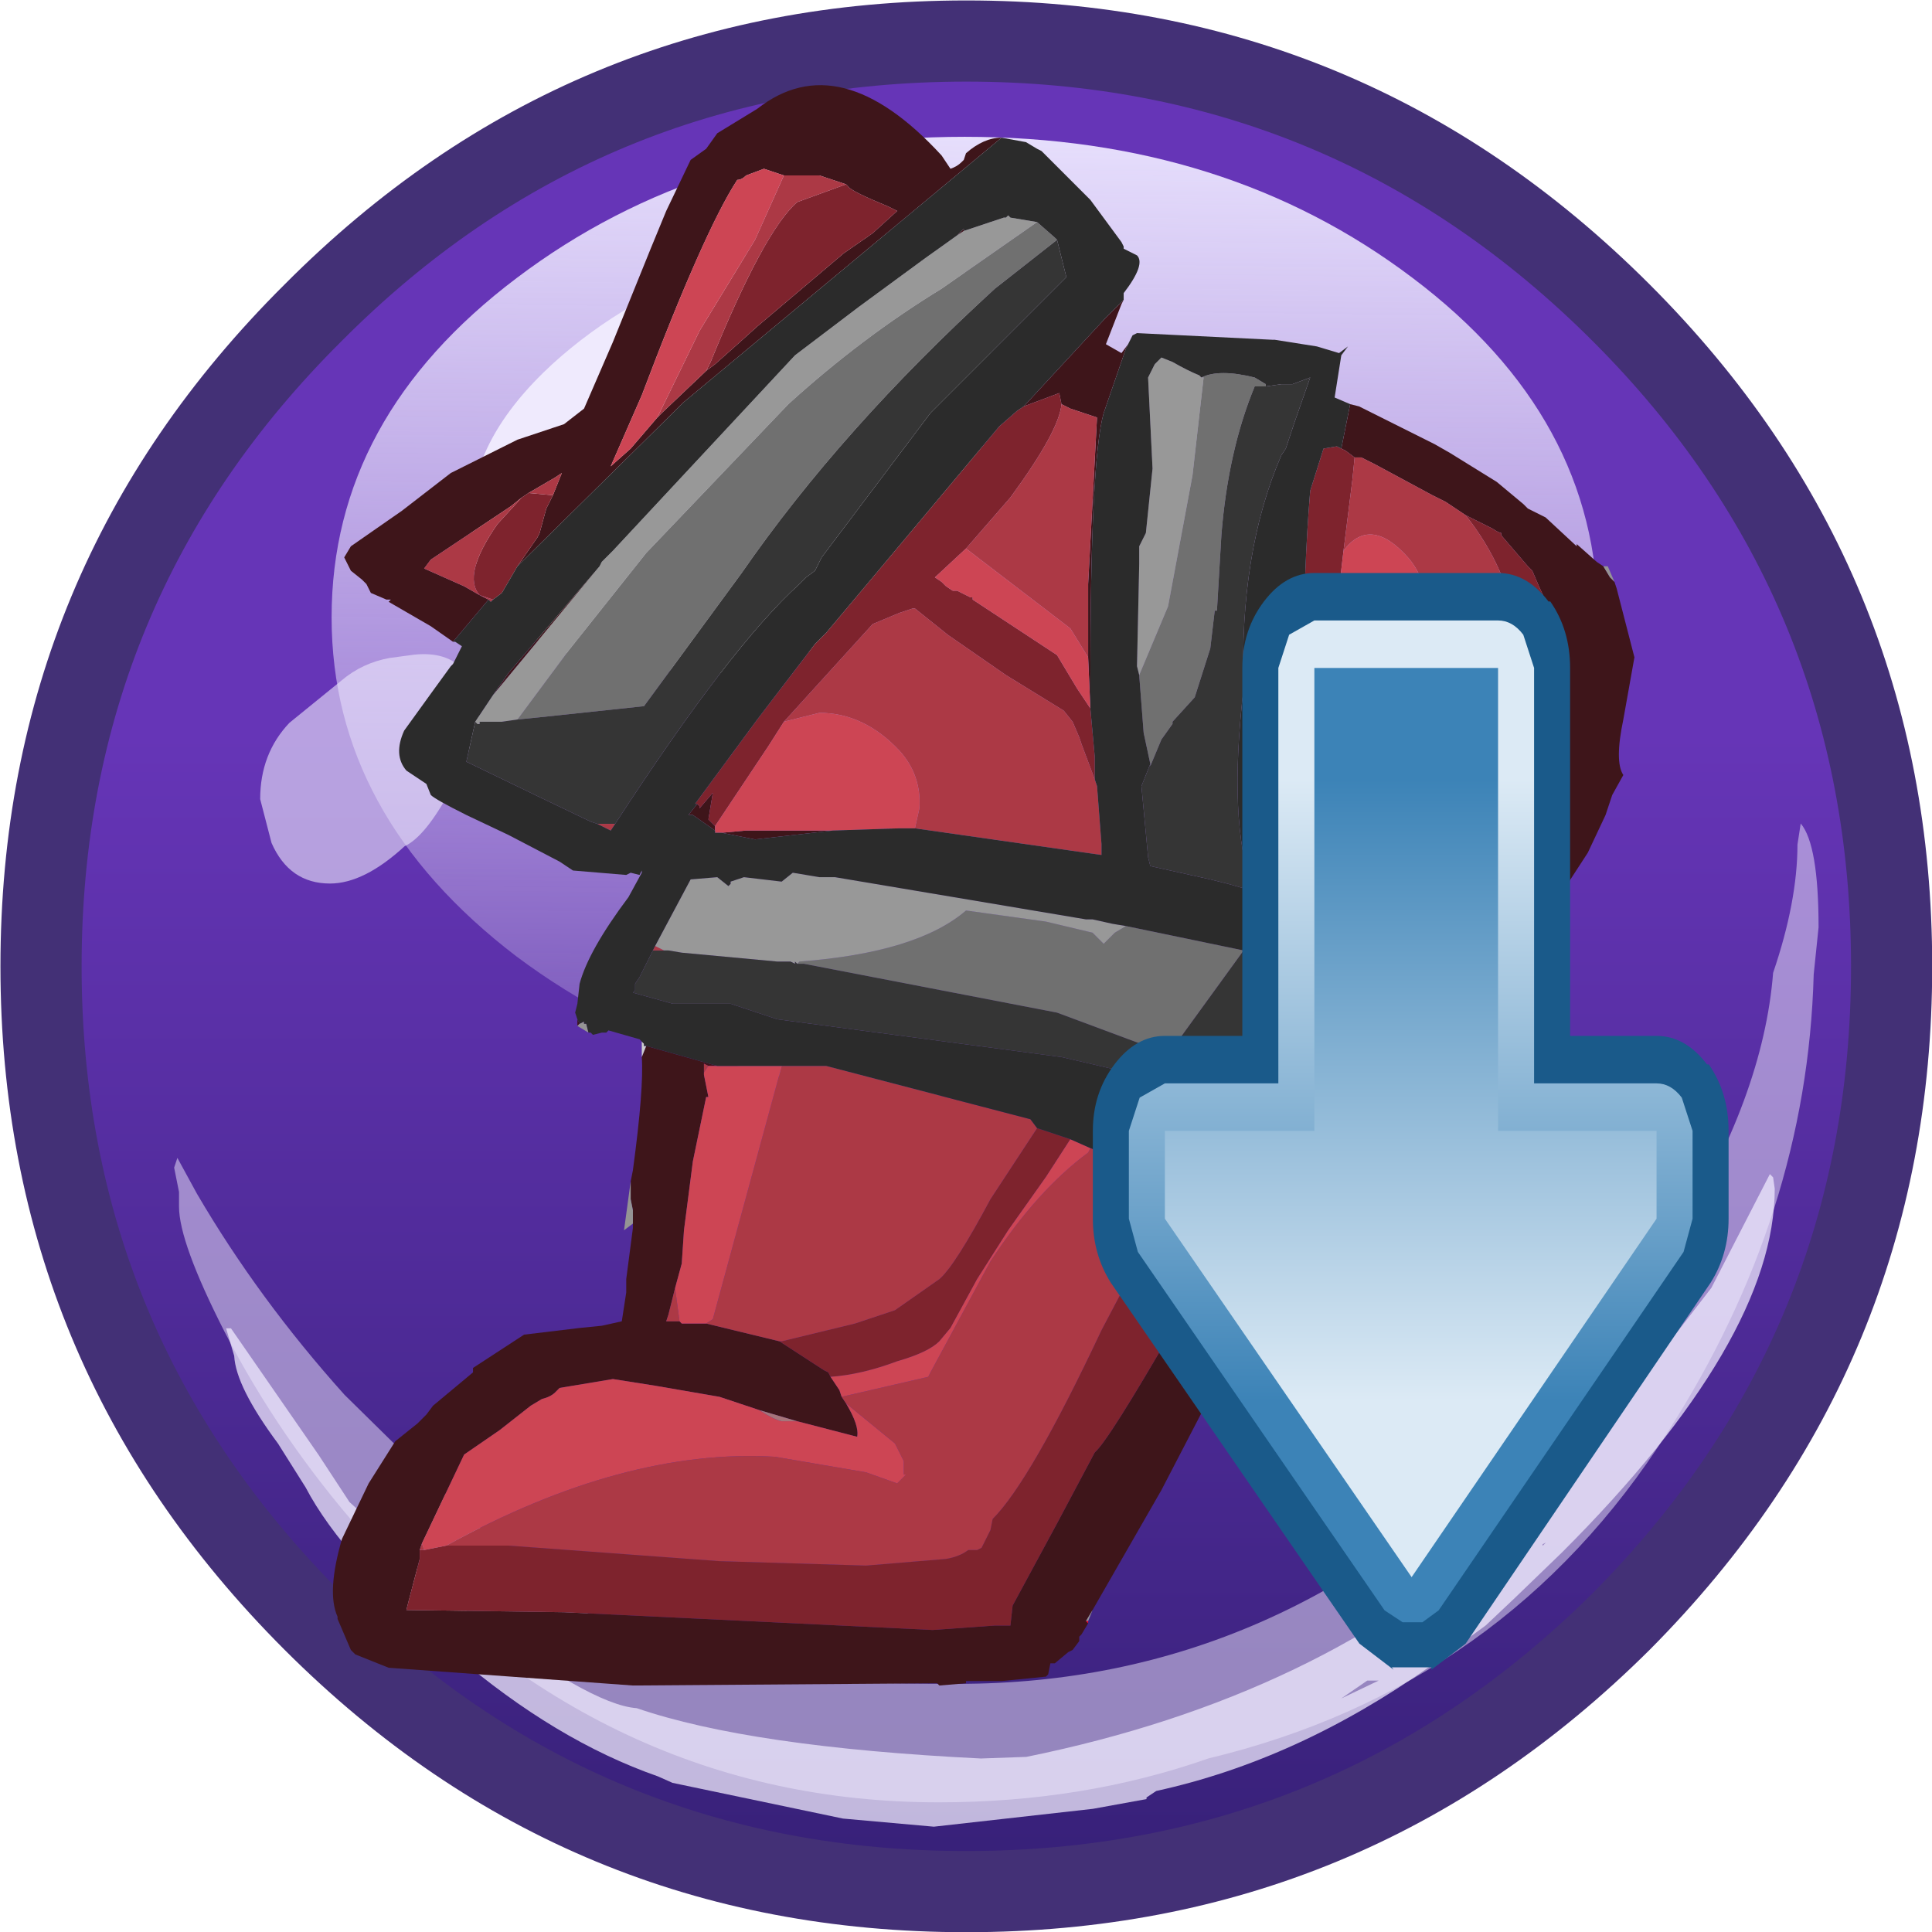 <?xml version="1.0" encoding="UTF-8" standalone="no"?>
<svg xmlns:ffdec="https://www.free-decompiler.com/flash" xmlns:xlink="http://www.w3.org/1999/xlink" ffdec:objectType="frame" height="43.5px" width="43.5px" xmlns="http://www.w3.org/2000/svg">
  <g transform="matrix(1.0, 0.0, 0.0, 1.0, 0.0, 0.0)">
    <filter id="filter0">
      <feColorMatrix in="SourceGraphic" result="filterResult0" type="matrix" values="0.309 0.609 0.082 0.0 0.157 0.309 0.609 0.082 0.0 0.157 0.309 0.609 0.082 0.0 0.157 0.0 0.0 0.0 1.0 0.0"/>
    </filter>
    <use ffdec:characterId="42" filter="url(#filter0)" height="59.5" transform="matrix(0.731, 0.0, 0.0, 0.731, 0.01, 0.01)" width="59.5" xlink:href="#sprite0"/>
    <filter id="filter2">
      <feColorMatrix in="SourceGraphic" result="filterResult2" type="matrix" values="0 0 0 0 0.4,0 0 0 0 0.4,0 0 0 0 0.4,0 0 0 1 0"/>
      <feConvolveMatrix divisor="16.0" in="filterResult2" kernelMatrix="1 1 1 1 1 1 1 1 1 1 1 1 1 1 1 1" order="4 4" result="filterResult3"/>
      <feComposite in="SourceGraphic" in2="filterResult3" operator="over" result="filterResult4"/>
    </filter>
    <use ffdec:characterId="105" filter="url(#filter2)" height="36.05" transform="matrix(1.0, 0.0, 0.0, 1.0, 7.5, 1.9)" width="31.4" xlink:href="#sprite1"/>
  </g>
  <defs>
    <g id="sprite0" transform="matrix(1.0, 0.0, 0.0, 1.0, 29.75, 29.75)">
      <use ffdec:characterId="41" height="59.5" transform="matrix(1.0, 0.0, 0.0, 1.0, -29.75, -29.75)" width="59.5" xlink:href="#shape0"/>
    </g>
    <g id="shape0" transform="matrix(1.0, 0.0, 0.0, 1.0, 29.75, 29.75)">
      <path d="M20.15 -20.15 Q28.5 -11.8 28.5 0.0 28.5 11.8 20.15 20.15 11.8 28.5 0.0 28.5 -11.8 28.5 -20.15 20.15 -28.5 11.8 -28.5 0.0 -28.5 -11.8 -20.15 -20.15 -11.8 -28.5 0.0 -28.5 11.8 -28.5 20.15 -20.15" fill="url(#gradient0)" fill-rule="evenodd" stroke="none"/>
      <path d="M-8.7 18.5 L-8.7 18.55 -9.0 18.45 -8.7 18.5 M-14.95 13.2 L-14.7 13.4 -15.05 13.15 -14.95 13.2" fill="#eafbfd" fill-rule="evenodd" stroke="none"/>
      <path d="M25.7 -4.4 Q26.25 -3.75 26.25 -1.2 L26.1 0.25 Q25.9 7.65 21.6 14.35 16.6 22.2 7.45 24.4 3.6 25.75 -0.85 25.75 -11.15 25.75 -18.6 17.45 -21.15 14.55 -22.85 11.25 -24.25 8.5 -24.25 7.4 L-24.25 6.95 -24.4 6.2 -24.3 5.9 -23.7 7.0 Q-21.8 10.25 -19.15 13.2 L-16.1 16.2 -15.8 16.5 Q-11.45 20.8 -8.4 21.3 L-8.3 21.35 Q-7.15 22.1 -0.25 22.1 9.7 22.1 17.1 14.5 20.35 11.15 21.85 8.35 24.55 4.0 24.85 0.2 25.6 -2.0 25.6 -3.75 L25.7 -4.4" fill="#efeafd" fill-opacity="0.498" fill-rule="evenodd" stroke="none"/>
      <path d="M22.95 9.9 L24.75 6.4 24.85 6.5 24.9 6.85 Q24.9 11.5 18.35 18.05 L16.9 19.45 16.0 20.3 14.3 21.55 Q10.2 24.45 5.85 25.4 L5.55 25.6 5.55 25.65 3.9 25.95 -1.0 26.5 -3.8 26.25 -9.05 25.15 -9.5 24.95 Q-12.65 23.85 -15.75 21.2 -19.2 18.25 -20.35 16.05 L-21.2 14.7 Q-22.5 12.95 -22.55 12.0 L-22.8 11.15 -22.65 11.15 -19.95 15.05 -19.0 16.5 -17.85 17.55 -15.7 19.8 -15.5 19.85 -15.4 19.85 Q-11.6 22.75 -10.15 22.85 -6.65 24.05 0.45 24.4 L1.85 24.35 Q10.95 22.5 16.65 17.25 18.6 15.5 20.75 12.75 L22.95 9.9 M17.75 17.85 L17.85 17.75 17.75 17.8 17.75 17.85 M12.7 22.0 L12.35 22.0 11.55 22.55 12.7 22.0" fill="#efeafd" fill-opacity="0.749" fill-rule="evenodd" stroke="none"/>
      <path d="M19.45 -10.75 Q19.45 -4.65 13.75 -0.3 8.0 4.0 -0.05 4.0 -8.1 4.0 -13.85 -0.3 -19.55 -4.65 -19.55 -10.75 -19.55 -16.9 -13.85 -21.2 -8.1 -25.55 -0.05 -25.55 8.0 -25.55 13.75 -21.2 19.45 -16.9 19.45 -10.75" fill="url(#gradient1)" fill-rule="evenodd" stroke="none"/>
      <path d="M0.85 -18.0 Q0.85 -15.85 -1.1 -13.0 -3.8 -9.0 -8.25 -9.0 L-11.55 -9.45 Q-13.75 -9.9 -14.7 -11.5 -15.35 -12.65 -15.25 -13.85 -15.25 -16.25 -12.75 -18.55 -10.5 -20.6 -7.25 -21.75 -4.0 -22.85 -1.75 -22.3 0.7 -21.65 0.75 -19.1 L0.85 -18.0" fill="#efeafd" fill-rule="evenodd" stroke="none"/>
      <path d="M-20.85 -7.5 L-19.25 -8.8 Q-18.6 -9.35 -17.75 -9.5 L-17.0 -9.6 Q-15.0 -9.8 -15.0 -7.35 L-15.85 -5.5 Q-16.65 -4.0 -17.3 -3.7 -18.55 -2.55 -19.6 -2.55 -20.85 -2.55 -21.4 -3.8 L-21.75 -5.15 Q-21.75 -6.55 -20.85 -7.5" fill="#efeafd" fill-opacity="0.6" fill-rule="evenodd" stroke="none"/>
      <path d="M19.3 -19.25 Q11.3 -27.25 0.0 -27.25 -11.3 -27.25 -19.25 -19.25 -27.25 -11.3 -27.25 0.0 -27.25 11.3 -19.25 19.3 -11.3 27.25 0.0 27.25 11.3 27.25 19.3 19.3 27.25 11.3 27.25 0.0 27.25 -11.3 19.3 -19.25 M0.0 -29.75 Q12.3 -29.75 21.05 -21.0 29.75 -12.3 29.75 0.0 29.75 12.3 21.05 21.05 12.3 29.75 0.0 29.75 -12.3 29.75 -21.0 21.05 -29.75 12.3 -29.75 0.0 -29.75 -12.3 -21.0 -21.0 -12.3 -29.75 0.0 -29.75" fill="#433076" fill-rule="evenodd" stroke="none"/>
    </g>
    <linearGradient gradientTransform="matrix(0.0, 0.035, -0.035, 0.0, 0.0, 0.0)" gradientUnits="userSpaceOnUse" id="gradient0" spreadMethod="pad" x1="-819.2" x2="819.2">
      <stop offset="0.376" stop-color="#6635b7"/>
      <stop offset="1.0" stop-color="#362077"/>
    </linearGradient>
    <linearGradient gradientTransform="matrix(-2.0E-4, 0.018, -0.018, -2.0E-4, -0.05, -10.75)" gradientUnits="userSpaceOnUse" id="gradient1" spreadMethod="pad" x1="-819.2" x2="819.2">
      <stop offset="0.0" stop-color="#e6defc"/>
      <stop offset="1.0" stop-color="#e6defc" stop-opacity="0.2"/>
    </linearGradient>
    <g id="sprite1" transform="matrix(1.0, 0.0, 0.0, 1.0, 16.45, 37.25)">
      <use ffdec:characterId="104" height="36.05" transform="matrix(1.0, 0.0, 0.0, 1.0, -16.45, -37.25)" width="29.3" xlink:href="#shape1"/>
      <filter id="filter1">
        <feColorMatrix in="SourceGraphic" result="filterResult1" type="matrix" values="0.929 -1.776 1.847 0.0 0.016 -0.005 1.653 -0.647 0.0 0.016 -1.921 1.169 1.751 0.0 0.016 0.0 0.0 0.0 1.0 0.0"/>
      </filter>
      <use ffdec:characterId="78" filter="url(#filter1)" height="23.1" id="am_Plus" transform="matrix(0.811, 0.0, 0.0, 1.069, 0.656, -26.249)" width="17.65" xlink:href="#sprite2"/>
    </g>
    <g id="shape1" transform="matrix(1.0, 0.0, 0.0, 1.0, 16.45, 37.25)">
      <path d="M-12.3 -22.95 L-12.65 -22.9 -13.15 -22.9 -13.15 -22.85 -13.2 -22.85 -13.25 -22.9 -12.85 -23.5 -10.45 -26.4 -10.4 -26.5 -10.25 -26.65 -10.15 -26.75 -6.05 -31.15 -4.6 -32.25 -3.1 -33.35 -2.4 -33.85 -2.25 -33.95 -1.35 -34.25 -1.3 -34.25 -1.25 -34.3 -1.2 -34.25 -0.6 -34.15 -2.75 -32.65 Q-4.55 -31.55 -6.2 -30.05 L-9.4 -26.7 -11.15 -24.5 -12.3 -22.95 M1.7 -23.95 L1.65 -24.15 1.7 -26.45 1.7 -26.85 1.85 -27.15 2.0 -28.6 1.9 -30.65 2.05 -30.95 2.2 -31.1 2.45 -31.0 Q2.8 -30.8 3.05 -30.7 L3.1 -30.65 3.15 -30.65 2.9 -28.45 2.35 -25.5 1.7 -23.95 M-6.0 -17.45 L-6.05 -17.5 -6.05 -17.45 -6.15 -17.5 -6.45 -17.5 -8.6 -17.7 -8.9 -17.75 -9.0 -17.75 -9.2 -17.85 -8.4 -19.35 -7.8 -19.4 -7.55 -19.2 -7.5 -19.25 -7.5 -19.3 -7.2 -19.4 -6.35 -19.3 -6.1 -19.5 -5.5 -19.4 -5.15 -19.4 0.5 -18.45 0.65 -18.45 1.1 -18.35 1.4 -18.3 1.15 -18.15 0.9 -17.9 0.65 -18.15 -0.4 -18.4 -2.2 -18.65 Q-3.3 -17.7 -5.95 -17.5 L-6.0 -17.45" fill="#989898" fill-rule="evenodd" stroke="none"/>
      <path d="M6.45 -30.05 L6.65 -30.0 8.35 -29.15 8.7 -28.95 9.75 -28.3 10.35 -27.8 10.45 -27.7 10.85 -27.5 11.55 -26.85 11.55 -26.9 12.0 -26.5 12.15 -26.4 12.3 -26.15 12.4 -26.05 12.45 -25.9 12.85 -24.35 12.6 -22.95 Q12.4 -22.0 12.6 -21.7 L12.35 -21.25 12.2 -20.8 11.8 -19.95 11.15 -18.95 9.45 -16.85 Q9.2 -17.35 5.45 -18.65 L5.45 -18.7 6.6 -18.4 8.7 -17.6 10.4 -19.4 10.65 -19.85 11.0 -20.65 11.15 -21.05 Q11.4 -22.2 11.3 -23.4 11.25 -24.8 10.7 -25.95 L10.55 -26.3 10.45 -26.4 9.85 -27.1 9.85 -27.15 Q9.8 -27.15 9.65 -27.25 L9.25 -27.45 9.05 -27.55 8.6 -27.85 8.3 -28.0 7.0 -28.7 6.7 -28.85 6.55 -28.85 6.35 -29.0 6.25 -29.05 6.45 -30.05 M5.4 -11.3 L5.05 -10.8 4.6 -10.0 4.1 -9.3 3.9 -8.95 3.85 -8.8 3.85 -8.75 3.55 -8.2 2.2 -5.6 0.65 -2.9 0.5 -2.65 0.55 -2.6 0.4 -2.35 0.35 -2.3 0.35 -2.2 0.2 -2.0 0.1 -1.95 -0.2 -1.7 -0.3 -1.7 -0.35 -1.45 -0.4 -1.4 -1.4 -1.3 -2.2 -1.3 -2.2 -1.25 -2.8 -1.2 -2.85 -1.25 -9.7 -1.2 -15.2 -1.6 -15.95 -1.9 -16.05 -2.0 -16.35 -2.7 -16.35 -2.75 Q-16.6 -3.3 -16.25 -4.5 L-15.65 -5.75 -15.05 -6.7 -14.55 -7.1 -14.35 -7.3 -14.2 -7.5 -13.3 -8.25 -13.3 -8.35 -12.15 -9.1 -10.9 -9.25 -10.4 -9.3 -9.95 -9.4 -9.85 -10.05 -9.85 -10.35 -9.7 -11.5 -9.7 -11.6 -9.7 -11.9 -9.75 -12.15 -9.75 -12.55 -9.7 -12.8 Q-9.45 -14.65 -9.5 -15.35 L-9.4 -15.6 -7.8 -15.15 -8.0 -15.15 -8.1 -15.2 -8.1 -15.0 -8.1 -14.95 -8.0 -14.45 -8.05 -14.45 -8.35 -13.0 -8.55 -11.45 -8.6 -10.7 -8.75 -10.15 -8.9 -9.55 -8.95 -9.4 -8.65 -9.4 -8.6 -9.35 -8.15 -9.35 -8.1 -9.35 -8.05 -9.35 -6.4 -8.95 -5.4 -8.3 -5.3 -8.25 -5.25 -8.15 -5.05 -7.85 -5.0 -7.7 -4.9 -7.55 Q-4.6 -7.05 -4.65 -6.8 L-6.0 -7.15 -6.85 -7.4 -7.75 -7.7 -9.2 -7.95 -10.15 -8.1 -11.35 -7.9 -11.45 -7.8 Q-11.55 -7.7 -11.75 -7.65 L-12.0 -7.5 -12.7 -6.95 -13.5 -6.4 -14.45 -4.4 -14.5 -4.25 -14.5 -4.05 -14.75 -3.1 -14.8 -2.9 -11.25 -2.85 -2.95 -2.45 -1.55 -2.55 -1.2 -2.55 -1.15 -3.0 -0.15 -4.85 0.7 -6.45 Q1.0 -6.7 2.5 -9.3 L4.0 -11.65 Q4.4 -11.3 5.3 -11.3 L5.4 -11.3 M-10.95 -16.05 L-10.95 -16.2 -10.9 -16.1 -10.95 -16.05 M-13.75 -24.7 L-14.25 -25.05 -15.2 -25.6 -15.15 -25.65 -15.25 -25.65 -15.6 -25.8 -15.65 -25.9 -15.7 -26.0 -15.8 -26.1 -16.05 -26.3 -16.15 -26.5 -16.2 -26.6 -16.05 -26.85 -14.9 -27.65 -13.8 -28.5 -12.3 -29.25 -11.25 -29.6 -10.8 -29.95 -10.15 -31.45 -9.3 -33.55 -8.95 -34.4 -8.4 -35.55 -8.05 -35.8 -7.8 -36.15 -6.9 -36.7 Q-5.05 -38.15 -2.75 -35.65 L-2.55 -35.35 Q-2.4 -35.4 -2.3 -35.5 L-2.25 -35.55 -2.2 -35.7 Q-1.8 -36.05 -1.4 -36.05 L-8.55 -30.1 -12.3 -26.4 -11.85 -27.05 -11.8 -27.15 -11.65 -27.7 -11.5 -28.0 -11.3 -28.5 -11.45 -28.4 -12.05 -28.05 -12.2 -27.95 -12.45 -27.75 -14.25 -26.55 -14.4 -26.35 -13.5 -25.95 -13.15 -25.75 -12.95 -25.65 -13.75 -24.7 M1.35 -32.4 L1.3 -32.3 0.95 -31.4 1.3 -31.2 1.45 -31.4 1.4 -31.3 0.9 -29.85 Q0.6 -28.8 0.6 -23.8 L0.6 -23.2 0.55 -24.35 0.55 -25.95 0.55 -26.0 0.75 -29.75 0.15 -29.95 -0.05 -30.05 -0.1 -30.3 -0.9 -30.0 0.95 -32.0 1.35 -32.4 M-5.2 -20.45 L-6.95 -20.25 -7.7 -20.4 -7.15 -20.45 -5.2 -20.45 M-7.85 -20.45 L-8.35 -20.8 -8.45 -20.8 -8.25 -21.05 -8.2 -21.0 -8.2 -20.95 -7.9 -21.3 -8.0 -20.7 -7.85 -20.55 -7.85 -20.45 M4.55 -14.1 L4.7 -14.05 4.6 -13.95 4.55 -14.1 M3.2 -12.3 L3.2 -12.35 3.65 -12.35 3.75 -12.05 4.05 -11.85 3.2 -12.3 M-10.45 -26.4 L-12.85 -23.5 -12.5 -24.0 -10.45 -26.4 M-2.25 -33.95 L-2.4 -33.85 -2.25 -34.0 -2.25 -33.95 M-8.05 -30.8 L-7.85 -30.95 -7.4 -31.35 -6.9 -31.8 -4.95 -33.45 -4.3 -33.9 -3.75 -34.4 -3.95 -34.5 Q-4.8 -34.85 -4.85 -34.95 L-4.9 -35.0 -5.5 -35.2 -6.3 -35.2 -6.45 -35.25 -6.75 -35.35 -7.15 -35.2 Q-7.25 -35.1 -7.35 -35.1 -8.1 -33.95 -9.5 -30.25 L-10.2 -28.65 -9.75 -29.05 -9.15 -29.75 -9.05 -29.85 -8.05 -30.8" fill="#3e151a" fill-rule="evenodd" stroke="none"/>
      <path d="M-0.15 -33.75 L-1.55 -32.65 Q-5.0 -29.5 -7.25 -26.25 L-9.45 -23.25 -11.8 -23.0 -12.3 -22.95 -11.15 -24.5 -9.4 -26.7 -6.2 -30.05 Q-4.55 -31.55 -2.75 -32.65 L-0.6 -34.15 -0.2 -33.8 -0.15 -33.75 M1.7 -23.95 L2.35 -25.5 2.9 -28.45 3.15 -30.65 3.1 -30.65 Q3.5 -30.85 4.3 -30.65 L4.55 -30.5 4.55 -30.45 4.3 -30.45 Q3.7 -29.0 3.55 -27.1 L3.45 -25.4 3.4 -25.4 3.3 -24.55 2.95 -23.45 2.45 -22.9 2.45 -22.85 2.2 -22.5 1.95 -21.9 1.95 -21.95 1.8 -22.65 1.7 -23.95 M4.05 -17.75 L2.6 -15.75 2.4 -15.4 -0.15 -16.35 -5.85 -17.45 -6.0 -17.45 -5.95 -17.5 Q-3.3 -17.7 -2.2 -18.65 L-0.4 -18.4 0.65 -18.15 0.9 -17.9 1.15 -18.15 1.4 -18.3 4.05 -17.75" fill="#707070" fill-rule="evenodd" stroke="none"/>
      <path d="M-0.15 -33.75 L0.05 -32.95 0.05 -32.9 -3.0 -29.85 -5.45 -26.6 -5.6 -26.3 -5.8 -26.15 -5.95 -26.0 Q-7.5 -24.6 -10.1 -20.6 L-10.5 -20.6 -10.65 -20.65 -11.9 -21.25 -13.45 -22.0 -13.25 -22.9 -13.2 -22.85 -13.15 -22.85 -13.15 -22.9 -12.65 -22.9 -12.3 -22.95 -11.8 -23.0 -9.45 -23.25 -7.25 -26.25 Q-5.0 -29.5 -1.55 -32.65 L-0.15 -33.75 M4.55 -30.45 L4.9 -30.5 5.15 -30.5 5.55 -30.65 5.2 -29.65 5.0 -29.05 4.9 -28.9 Q3.95 -26.7 4.05 -23.65 3.7 -20.65 4.25 -19.15 L4.25 -19.1 4.2 -19.1 4.1 -19.1 4.05 -19.15 3.7 -19.25 3.3 -19.35 1.95 -19.65 1.9 -19.85 1.75 -21.45 1.95 -21.95 1.95 -21.9 2.2 -22.5 2.45 -22.85 2.45 -22.9 2.95 -23.45 3.3 -24.55 3.4 -25.4 3.45 -25.4 3.55 -27.1 Q3.7 -29.0 4.3 -30.45 L4.55 -30.45 M-6.0 -17.45 L-5.85 -17.45 -0.15 -16.35 2.4 -15.4 2.6 -15.75 4.05 -17.75 7.85 -16.9 7.8 -16.75 7.6 -16.5 5.25 -14.05 5.2 -13.95 5.15 -13.95 5.1 -13.9 4.7 -14.05 4.55 -14.1 4.05 -14.25 3.85 -14.3 3.65 -14.35 2.1 -14.85 -0.05 -15.35 -6.45 -16.2 -7.5 -16.55 -8.8 -16.55 -9.7 -16.8 -9.65 -16.85 -9.65 -17.0 -9.55 -17.15 -9.25 -17.75 -9.0 -17.75 -8.9 -17.75 -8.6 -17.7 -6.45 -17.5 -6.15 -17.5 -6.05 -17.45 -6.05 -17.5 -6.0 -17.45" fill="#353535" fill-rule="evenodd" stroke="none"/>
      <path d="M0.6 -23.2 L0.7 -22.1 0.7 -21.6 0.4 -22.4 0.35 -22.55 0.2 -22.9 0.0 -23.15 -1.3 -23.95 -2.6 -24.85 -3.35 -25.45 -3.4 -25.45 -3.7 -25.35 -4.3 -25.1 -6.3 -22.9 -6.65 -22.35 -7.85 -20.55 -8.0 -20.7 -7.9 -21.3 -8.2 -20.95 -8.2 -21.0 -8.25 -21.05 -8.3 -21.05 -6.9 -22.95 -5.6 -24.65 -5.35 -24.9 -4.3 -26.15 -1.45 -29.55 -1.05 -29.9 -0.9 -30.0 -0.1 -30.3 -0.05 -30.05 Q-0.1 -29.45 -1.2 -27.95 L-2.2 -26.8 -2.9 -26.15 -2.75 -26.05 -2.7 -26.0 -2.65 -25.95 -2.5 -25.85 -2.4 -25.85 -2.1 -25.7 -2.05 -25.7 -2.05 -25.65 -0.15 -24.4 0.3 -23.65 0.6 -23.2 M9.05 -27.55 L9.25 -27.45 9.65 -27.25 Q9.8 -27.15 9.85 -27.15 L9.85 -27.1 10.45 -26.4 10.55 -26.3 10.7 -25.95 Q11.25 -24.8 11.3 -23.4 11.4 -22.2 11.15 -21.05 L11.0 -20.65 10.65 -19.85 10.4 -19.4 8.7 -17.6 6.6 -18.4 5.45 -18.7 5.35 -18.75 5.4 -24.15 Q5.4 -26.3 5.55 -28.1 L5.85 -29.05 6.15 -29.1 6.25 -29.05 6.35 -29.0 6.55 -28.85 6.5 -28.35 6.3 -26.75 6.1 -25.05 6.15 -25.0 6.1 -24.95 6.15 -24.95 6.15 -24.85 6.1 -24.75 6.15 -24.45 6.1 -23.9 6.35 -22.2 6.6 -20.5 6.7 -19.3 9.15 -21.85 Q10.4 -23.15 10.2 -24.95 10.0 -26.35 9.05 -27.55 M11.05 -23.2 L10.9 -22.95 11.05 -22.9 11.05 -23.2 M2.5 -12.6 L3.2 -12.3 4.05 -11.85 4.1 -11.85 4.0 -11.65 2.5 -9.3 Q1.0 -6.7 0.7 -6.45 L-0.15 -4.85 -1.15 -3.0 -1.2 -2.55 -1.55 -2.55 -2.95 -2.45 -11.25 -2.85 -14.8 -2.9 -14.75 -3.1 -14.5 -4.05 -14.5 -4.25 -14.4 -4.25 -13.9 -4.35 -12.5 -4.35 -7.75 -4.0 -4.45 -3.9 -2.65 -4.05 Q-2.35 -4.1 -2.15 -4.25 L-1.95 -4.25 -1.85 -4.3 -1.65 -4.7 -1.6 -4.95 Q-0.75 -5.8 0.85 -9.2 L1.35 -10.15 1.45 -10.25 2.15 -11.7 2.5 -12.6 M-12.05 -28.05 L-11.5 -28.0 -11.65 -27.7 -11.8 -27.15 -11.85 -27.05 -12.3 -26.4 -12.65 -25.8 -12.85 -25.65 -13.15 -25.75 Q-13.55 -26.2 -12.75 -27.35 L-12.2 -27.95 -12.05 -28.05 M-4.9 -35.0 L-4.85 -34.95 Q-4.8 -34.85 -3.95 -34.5 L-3.75 -34.4 -4.3 -33.9 -4.95 -33.45 -6.9 -31.8 -7.4 -31.35 -7.85 -30.95 -8.05 -30.8 -7.95 -31.0 Q-6.75 -33.95 -6.0 -34.6 L-4.9 -35.0 M-0.6 -13.75 L-0.15 -13.6 0.15 -13.5 -0.4 -12.65 -1.25 -11.45 -1.95 -10.35 -2.55 -9.25 -2.8 -8.95 Q-3.05 -8.7 -3.75 -8.5 -4.55 -8.2 -5.25 -8.15 L-5.3 -8.25 -5.4 -8.3 -6.4 -8.95 -6.35 -8.95 -4.7 -9.35 -3.8 -9.65 -2.8 -10.35 Q-2.45 -10.65 -1.65 -12.15 L-0.6 -13.75" fill="#7e232d" fill-rule="evenodd" stroke="none"/>
      <path d="M0.7 -21.6 L0.75 -21.45 0.85 -20.15 0.85 -19.9 -3.35 -20.5 -3.25 -20.95 Q-3.2 -21.7 -3.7 -22.25 -4.5 -23.1 -5.5 -23.1 L-6.3 -22.9 -4.3 -25.1 -3.7 -25.35 -3.4 -25.45 -3.35 -25.45 -2.6 -24.85 -1.3 -23.95 0.0 -23.15 0.2 -22.9 0.35 -22.55 0.4 -22.4 0.7 -21.6 M-10.5 -20.6 L-10.1 -20.6 -10.2 -20.45 -10.5 -20.6 M4.25 -19.1 L4.25 -19.05 4.1 -19.1 4.2 -19.1 4.25 -19.1 M-0.05 -30.05 L0.15 -29.95 0.75 -29.75 0.55 -26.0 0.55 -25.95 0.55 -24.35 0.15 -25.0 -2.2 -26.8 -1.2 -27.95 Q-0.1 -29.45 -0.05 -30.05 M6.55 -28.85 L6.7 -28.85 7.0 -28.7 8.3 -28.0 8.6 -27.85 9.05 -27.55 Q10.0 -26.35 10.2 -24.95 10.4 -23.15 9.15 -21.85 L6.7 -19.3 6.6 -20.5 6.35 -22.2 7.5 -22.15 Q8.8 -25.4 7.75 -26.6 6.9 -27.55 6.3 -26.75 L6.5 -28.35 6.55 -28.85 M-9.0 -17.75 L-9.25 -17.75 -9.2 -17.85 -9.0 -17.75 M7.8 -16.75 L7.85 -16.9 8.0 -16.9 7.85 -16.8 7.8 -16.75 M0.6 -13.3 L1.4 -13.0 2.5 -12.6 2.15 -11.7 1.45 -10.25 1.35 -10.15 0.85 -9.2 Q-0.75 -5.8 -1.6 -4.95 L-1.65 -4.7 -1.85 -4.3 -1.95 -4.25 -2.15 -4.25 Q-2.35 -4.1 -2.65 -4.05 L-4.45 -3.9 -7.75 -4.0 -12.5 -4.35 -13.9 -4.35 Q-9.9 -6.55 -6.5 -6.35 L-4.45 -6.0 -3.75 -5.75 -3.55 -5.95 -3.6 -5.95 -3.6 -6.25 -3.8 -6.65 -4.9 -7.55 -5.0 -7.7 -3.05 -8.15 -3.0 -8.25 -1.65 -10.75 Q-0.6 -12.35 0.55 -13.2 L0.6 -13.3 M-14.5 -4.25 L-14.45 -4.4 -14.4 -4.25 -14.5 -4.25 M-11.5 -28.0 L-12.05 -28.05 -11.45 -28.4 -11.3 -28.5 -11.5 -28.0 M-12.2 -27.95 L-12.75 -27.35 Q-13.55 -26.2 -13.15 -25.75 L-12.85 -25.65 -12.9 -25.6 -12.95 -25.65 -13.15 -25.75 -13.5 -25.95 -14.4 -26.35 -14.25 -26.55 -12.45 -27.75 -12.2 -27.95 M-4.9 -35.0 L-6.0 -34.6 Q-6.75 -33.95 -7.95 -31.0 L-8.05 -30.8 -9.05 -29.85 -9.15 -29.75 -8.2 -31.7 -6.95 -33.75 -6.3 -35.2 -5.5 -35.2 -4.9 -35.0 M-6.35 -15.15 L-5.35 -15.15 -0.75 -13.95 -0.6 -13.75 -1.65 -12.15 Q-2.45 -10.65 -2.8 -10.35 L-3.8 -9.65 -4.7 -9.35 -6.35 -8.95 -6.4 -8.95 -8.05 -9.35 -7.9 -9.45 -6.35 -15.15 M-8.1 -15.0 L-8.1 -15.2 -8.0 -15.15 -8.1 -15.0 M-8.75 -10.15 L-8.65 -9.4 -8.95 -9.4 -8.9 -9.55 -8.75 -10.15" fill="#ac3945" fill-rule="evenodd" stroke="none"/>
      <path d="M-3.35 -20.5 L-3.7 -20.5 -5.2 -20.45 -7.15 -20.45 -7.7 -20.4 -7.85 -20.4 -7.85 -20.45 -7.85 -20.55 -6.65 -22.35 -6.3 -22.9 -5.5 -23.1 Q-4.5 -23.1 -3.7 -22.25 -3.2 -21.7 -3.25 -20.95 L-3.35 -20.5 M0.55 -24.35 L0.6 -23.2 0.3 -23.65 -0.15 -24.4 -2.05 -25.65 -2.05 -25.7 -2.1 -25.7 -2.4 -25.85 -2.5 -25.85 -2.65 -25.95 -2.7 -26.0 -2.75 -26.05 -2.9 -26.15 -2.2 -26.8 0.15 -25.0 0.55 -24.35 M6.35 -22.2 L6.1 -23.9 6.15 -24.45 6.1 -24.75 6.15 -24.85 6.15 -24.95 6.1 -24.95 6.15 -25.0 6.1 -25.05 6.3 -26.75 Q6.9 -27.55 7.75 -26.6 8.8 -25.4 7.5 -22.15 L6.35 -22.2 M0.15 -13.5 L0.6 -13.3 0.55 -13.2 Q-0.6 -12.35 -1.65 -10.75 L-3.0 -8.25 -3.05 -8.15 -5.0 -7.7 -5.05 -7.85 -5.25 -8.15 Q-4.55 -8.2 -3.75 -8.5 -3.05 -8.7 -2.8 -8.95 L-2.55 -9.25 -1.95 -10.35 -1.25 -11.45 -0.4 -12.65 0.15 -13.5 M-4.9 -7.55 L-3.8 -6.65 -3.6 -6.25 -3.6 -5.95 -3.55 -5.95 -3.75 -5.75 -4.45 -6.0 -6.5 -6.35 Q-9.9 -6.55 -13.9 -4.35 L-14.4 -4.25 -14.45 -4.4 -13.5 -6.4 -12.7 -6.95 -12.0 -7.5 -11.75 -7.65 Q-11.55 -7.7 -11.45 -7.8 L-11.35 -7.9 -10.15 -8.1 -9.2 -7.95 -7.75 -7.7 -6.85 -7.4 Q-6.55 -7.2 -6.35 -7.15 L-6.0 -7.15 -4.65 -6.8 Q-4.6 -7.05 -4.9 -7.55 M-9.15 -29.75 L-9.75 -29.05 -10.2 -28.65 -9.5 -30.25 Q-8.1 -33.95 -7.35 -35.1 -7.25 -35.1 -7.15 -35.2 L-6.75 -35.35 -6.45 -35.25 -6.3 -35.2 -6.95 -33.75 -8.2 -31.7 -9.15 -29.75 M-7.8 -15.15 L-6.35 -15.15 -7.9 -9.45 -8.05 -9.35 -8.1 -9.35 -8.15 -9.35 -8.6 -9.35 -8.65 -9.4 -8.75 -10.15 -8.6 -10.7 -8.55 -11.45 -8.35 -13.0 -8.05 -14.45 -8.0 -14.45 -8.1 -14.95 -8.1 -15.0 -8.0 -15.15 -7.8 -15.15" fill="#cd4554" fill-rule="evenodd" stroke="none"/>
      <path d="M12.15 -26.4 L12.25 -26.4 12.4 -26.05 12.3 -26.15 12.15 -26.4 M0.65 -2.9 L0.55 -2.65 0.5 -2.65 0.65 -2.9 M-9.7 -11.6 L-9.9 -11.45 -9.75 -12.55 -9.75 -12.15 -9.7 -11.9 -9.7 -11.6 M-10.7 -15.9 L-10.95 -16.05 -10.9 -16.1 -10.8 -16.15 -10.8 -16.1 -10.75 -16.1 -10.7 -15.9" fill="#959494" fill-rule="evenodd" stroke="none"/>
      <path d="M11.05 -23.2 L11.05 -22.9 10.9 -22.95 11.05 -23.2" fill="#818181" fill-rule="evenodd" stroke="none"/>
      <path d="M4.6 -10.0 L4.2 -9.25 4.1 -9.3 4.6 -10.0" fill="#dbdbdb" fill-rule="evenodd" stroke="none"/>
      <path d="M4.2 -9.25 L3.9 -8.8 3.85 -8.8 3.9 -8.95 4.1 -9.3 4.2 -9.25 M-9.5 -15.35 L-9.5 -15.7 -9.45 -15.65 -9.45 -15.6 -9.4 -15.6 -9.5 -15.35" fill="#cdcdcd" fill-rule="evenodd" stroke="none"/>
      <path d="M3.85 -8.75 L3.85 -8.7 3.55 -8.2 3.85 -8.75" fill="#ffffff" fill-rule="evenodd" stroke="none"/>
      <path d="M0.55 -2.65 L0.55 -2.6 0.5 -2.65 0.55 -2.65" fill="#ff001f" fill-rule="evenodd" stroke="none"/>
      <path d="M-6.85 -7.4 L-6.0 -7.15 -6.35 -7.15 Q-6.55 -7.2 -6.85 -7.4" fill="#a6757a" fill-rule="evenodd" stroke="none"/>
      <path d="M1.45 -31.4 L1.55 -31.6 1.65 -31.65 4.7 -31.5 4.75 -31.5 5.7 -31.35 6.2 -31.2 6.4 -31.35 6.25 -31.15 6.1 -30.2 6.45 -30.05 6.25 -29.05 6.15 -29.1 5.85 -29.05 5.55 -28.1 Q5.4 -26.3 5.4 -24.15 L5.35 -18.75 5.45 -18.7 5.45 -18.65 Q9.2 -17.35 9.45 -16.85 L9.2 -16.6 9.0 -16.45 7.75 -14.9 6.6 -13.15 5.4 -11.3 5.3 -11.3 Q4.4 -11.3 4.0 -11.65 L4.1 -11.85 4.05 -11.85 3.75 -12.05 3.65 -12.35 3.2 -12.35 3.2 -12.3 2.5 -12.6 1.4 -13.0 0.6 -13.3 0.15 -13.5 -0.15 -13.6 -0.6 -13.75 -0.75 -13.95 -5.35 -15.15 -6.35 -15.15 -7.8 -15.15 -9.4 -15.6 -9.45 -15.6 -9.45 -15.65 -9.5 -15.7 -9.55 -15.75 -10.25 -15.95 -10.3 -15.9 -10.4 -15.9 -10.6 -15.85 -10.65 -15.9 -10.7 -15.9 -10.75 -16.1 -10.8 -16.1 -10.8 -16.15 -10.9 -16.1 -10.95 -16.2 -11.0 -16.35 -10.95 -16.55 -10.9 -17.0 Q-10.7 -17.75 -9.8 -18.95 L-9.5 -19.5 -9.5 -19.55 -9.55 -19.45 -9.75 -19.5 -9.85 -19.45 -11.05 -19.55 -11.35 -19.75 -12.5 -20.35 -13.45 -20.8 Q-14.15 -21.15 -14.25 -21.25 L-14.35 -21.5 -14.8 -21.8 Q-15.1 -22.15 -14.85 -22.7 L-14.2 -23.6 -13.8 -24.15 -13.75 -24.2 -13.55 -24.6 -13.7 -24.7 -13.75 -24.7 -12.95 -25.65 -12.9 -25.6 -12.85 -25.65 -12.65 -25.8 -12.3 -26.4 -8.55 -30.1 -1.4 -36.05 -0.85 -35.95 -0.6 -35.8 -0.5 -35.75 -0.4 -35.65 0.6 -34.65 1.3 -33.7 1.35 -33.6 1.35 -33.55 1.65 -33.4 Q1.85 -33.2 1.35 -32.55 L1.35 -32.4 0.95 -32.0 -0.9 -30.0 -1.05 -29.9 -1.45 -29.55 -4.3 -26.15 -5.35 -24.9 -5.6 -24.65 -6.9 -22.95 -8.3 -21.05 -8.25 -21.05 -8.45 -20.8 -8.35 -20.8 -7.85 -20.45 -7.85 -20.4 -7.7 -20.4 -6.95 -20.25 -5.2 -20.45 -3.7 -20.5 -3.35 -20.5 0.85 -19.9 0.85 -20.15 0.75 -21.45 0.7 -21.6 0.7 -22.1 0.6 -23.2 0.6 -23.8 Q0.6 -28.8 0.9 -29.85 L1.4 -31.3 1.45 -31.4 M-10.1 -20.6 Q-7.5 -24.6 -5.95 -26.0 L-5.8 -26.15 -5.6 -26.3 -5.45 -26.6 -3.0 -29.85 0.05 -32.9 0.05 -32.95 -0.15 -33.75 -0.2 -33.8 -0.6 -34.15 -1.2 -34.25 -1.25 -34.3 -1.3 -34.25 -1.35 -34.25 -2.25 -33.95 -2.25 -34.0 -2.4 -33.85 -3.1 -33.35 -4.6 -32.25 -6.05 -31.15 -10.15 -26.75 -10.25 -26.65 -10.4 -26.5 -10.45 -26.4 -12.5 -24.0 -12.85 -23.5 -13.25 -22.9 -13.45 -22.0 -11.9 -21.25 -10.65 -20.65 -10.5 -20.6 -10.2 -20.45 -10.1 -20.6 M3.1 -30.65 L3.05 -30.7 Q2.8 -30.8 2.45 -31.0 L2.2 -31.1 2.05 -30.95 1.9 -30.65 2.0 -28.6 1.85 -27.15 1.7 -26.85 1.7 -26.45 1.65 -24.15 1.7 -23.95 1.8 -22.65 1.95 -21.95 1.75 -21.45 1.9 -19.85 1.95 -19.65 3.3 -19.35 3.7 -19.25 4.05 -19.15 4.1 -19.1 4.25 -19.05 4.25 -19.1 4.25 -19.15 Q3.7 -20.65 4.05 -23.65 3.95 -26.7 4.9 -28.9 L5.0 -29.05 5.2 -29.65 5.55 -30.65 5.15 -30.5 4.9 -30.5 4.55 -30.45 4.55 -30.5 4.3 -30.65 Q3.5 -30.85 3.1 -30.65 M-9.25 -17.75 L-9.55 -17.15 -9.65 -17.0 -9.65 -16.85 -9.7 -16.8 -8.8 -16.55 -7.5 -16.55 -6.45 -16.2 -0.05 -15.35 2.1 -14.85 3.65 -14.35 3.85 -14.3 4.05 -14.25 4.55 -14.1 4.6 -13.95 4.7 -14.05 5.1 -13.9 5.15 -13.95 5.2 -13.95 5.25 -14.05 7.6 -16.5 7.8 -16.75 7.85 -16.8 8.0 -16.9 7.85 -16.9 4.05 -17.75 1.4 -18.3 1.1 -18.35 0.65 -18.45 0.5 -18.45 -5.15 -19.4 -5.5 -19.4 -6.1 -19.5 -6.35 -19.3 -7.2 -19.4 -7.5 -19.3 -7.5 -19.25 -7.55 -19.2 -7.8 -19.4 -8.4 -19.35 -9.2 -17.85 -9.25 -17.75" fill="#2b2b2b" fill-rule="evenodd" stroke="none"/>
    </g>
    <g id="sprite2" transform="matrix(1.0, 0.0, 0.0, 1.0, 8.75, 11.6)">
      <use ffdec:characterId="77" height="23.1" transform="matrix(1.0, 0.0, 0.0, 1.0, -8.75, -11.6)" width="17.65" xlink:href="#shape2"/>
    </g>
    <g id="shape2" transform="matrix(1.0, 0.0, 0.0, 1.0, 8.75, 11.6)">
      <path d="M6.9 -1.85 Q7.7 -1.85 8.3 -1.25 L8.35 -1.25 Q8.9 -0.65 8.9 0.15 L8.9 2.0 Q8.9 2.75 8.4 3.35 L1.6 10.95 0.65 11.5 0.65 11.45 -0.45 11.45 -0.4 11.5 -1.35 10.95 -8.25 3.35 Q-8.75 2.75 -8.75 2.0 L-8.75 0.15 Q-8.75 -0.65 -8.15 -1.25 -7.55 -1.85 -6.75 -1.85 L-4.6 -1.85 -4.6 -9.6 Q-4.6 -10.4 -4.0 -11.0 -3.4 -11.6 -2.6 -11.6 L2.5 -11.6 Q3.3 -11.6 3.9 -11.0 L3.95 -11.0 Q4.5 -10.4 4.5 -9.6 L4.5 -1.85 6.9 -1.85" fill="#1a5a8a" fill-rule="evenodd" stroke="none"/>
      <path d="M3.2 -10.3 L3.5 -9.6 3.5 -0.85 6.9 -0.85 Q7.3 -0.85 7.6 -0.55 L7.9 0.15 7.9 2.0 7.65 2.7 0.85 10.25 0.4 10.5 -0.15 10.5 -0.65 10.25 -7.5 2.7 -7.75 2.0 -7.75 0.15 -7.45 -0.55 -6.75 -0.85 -3.6 -0.85 -3.6 -9.6 -3.3 -10.3 -2.6 -10.6 2.5 -10.6 Q2.9 -10.6 3.2 -10.3" fill="url(#gradient2)" fill-rule="evenodd" stroke="none"/>
      <path d="M0.1 9.55 L-6.75 2.0 -6.75 0.15 -2.6 0.15 -2.6 -9.6 2.5 -9.6 2.5 0.15 6.9 0.15 6.9 2.0 0.1 9.55" fill="url(#gradient3)" fill-rule="evenodd" stroke="none"/>
    </g>
    <linearGradient gradientTransform="matrix(0.0, -0.008, 0.012, 0.0, 0.1, -0.7)" gradientUnits="userSpaceOnUse" id="gradient2" spreadMethod="pad" x1="-819.2" x2="819.2">
      <stop offset="0.0" stop-color="#3c83b7"/>
      <stop offset="1.0" stop-color="#dceaf5"/>
    </linearGradient>
    <linearGradient gradientTransform="matrix(0.0, 0.008, -0.012, 0.0, 0.1, -0.7)" gradientUnits="userSpaceOnUse" id="gradient3" spreadMethod="pad" x1="-819.2" x2="819.2">
      <stop offset="0.0" stop-color="#3c83b7"/>
      <stop offset="1.0" stop-color="#dceaf5"/>
    </linearGradient>
  </defs>
</svg>
